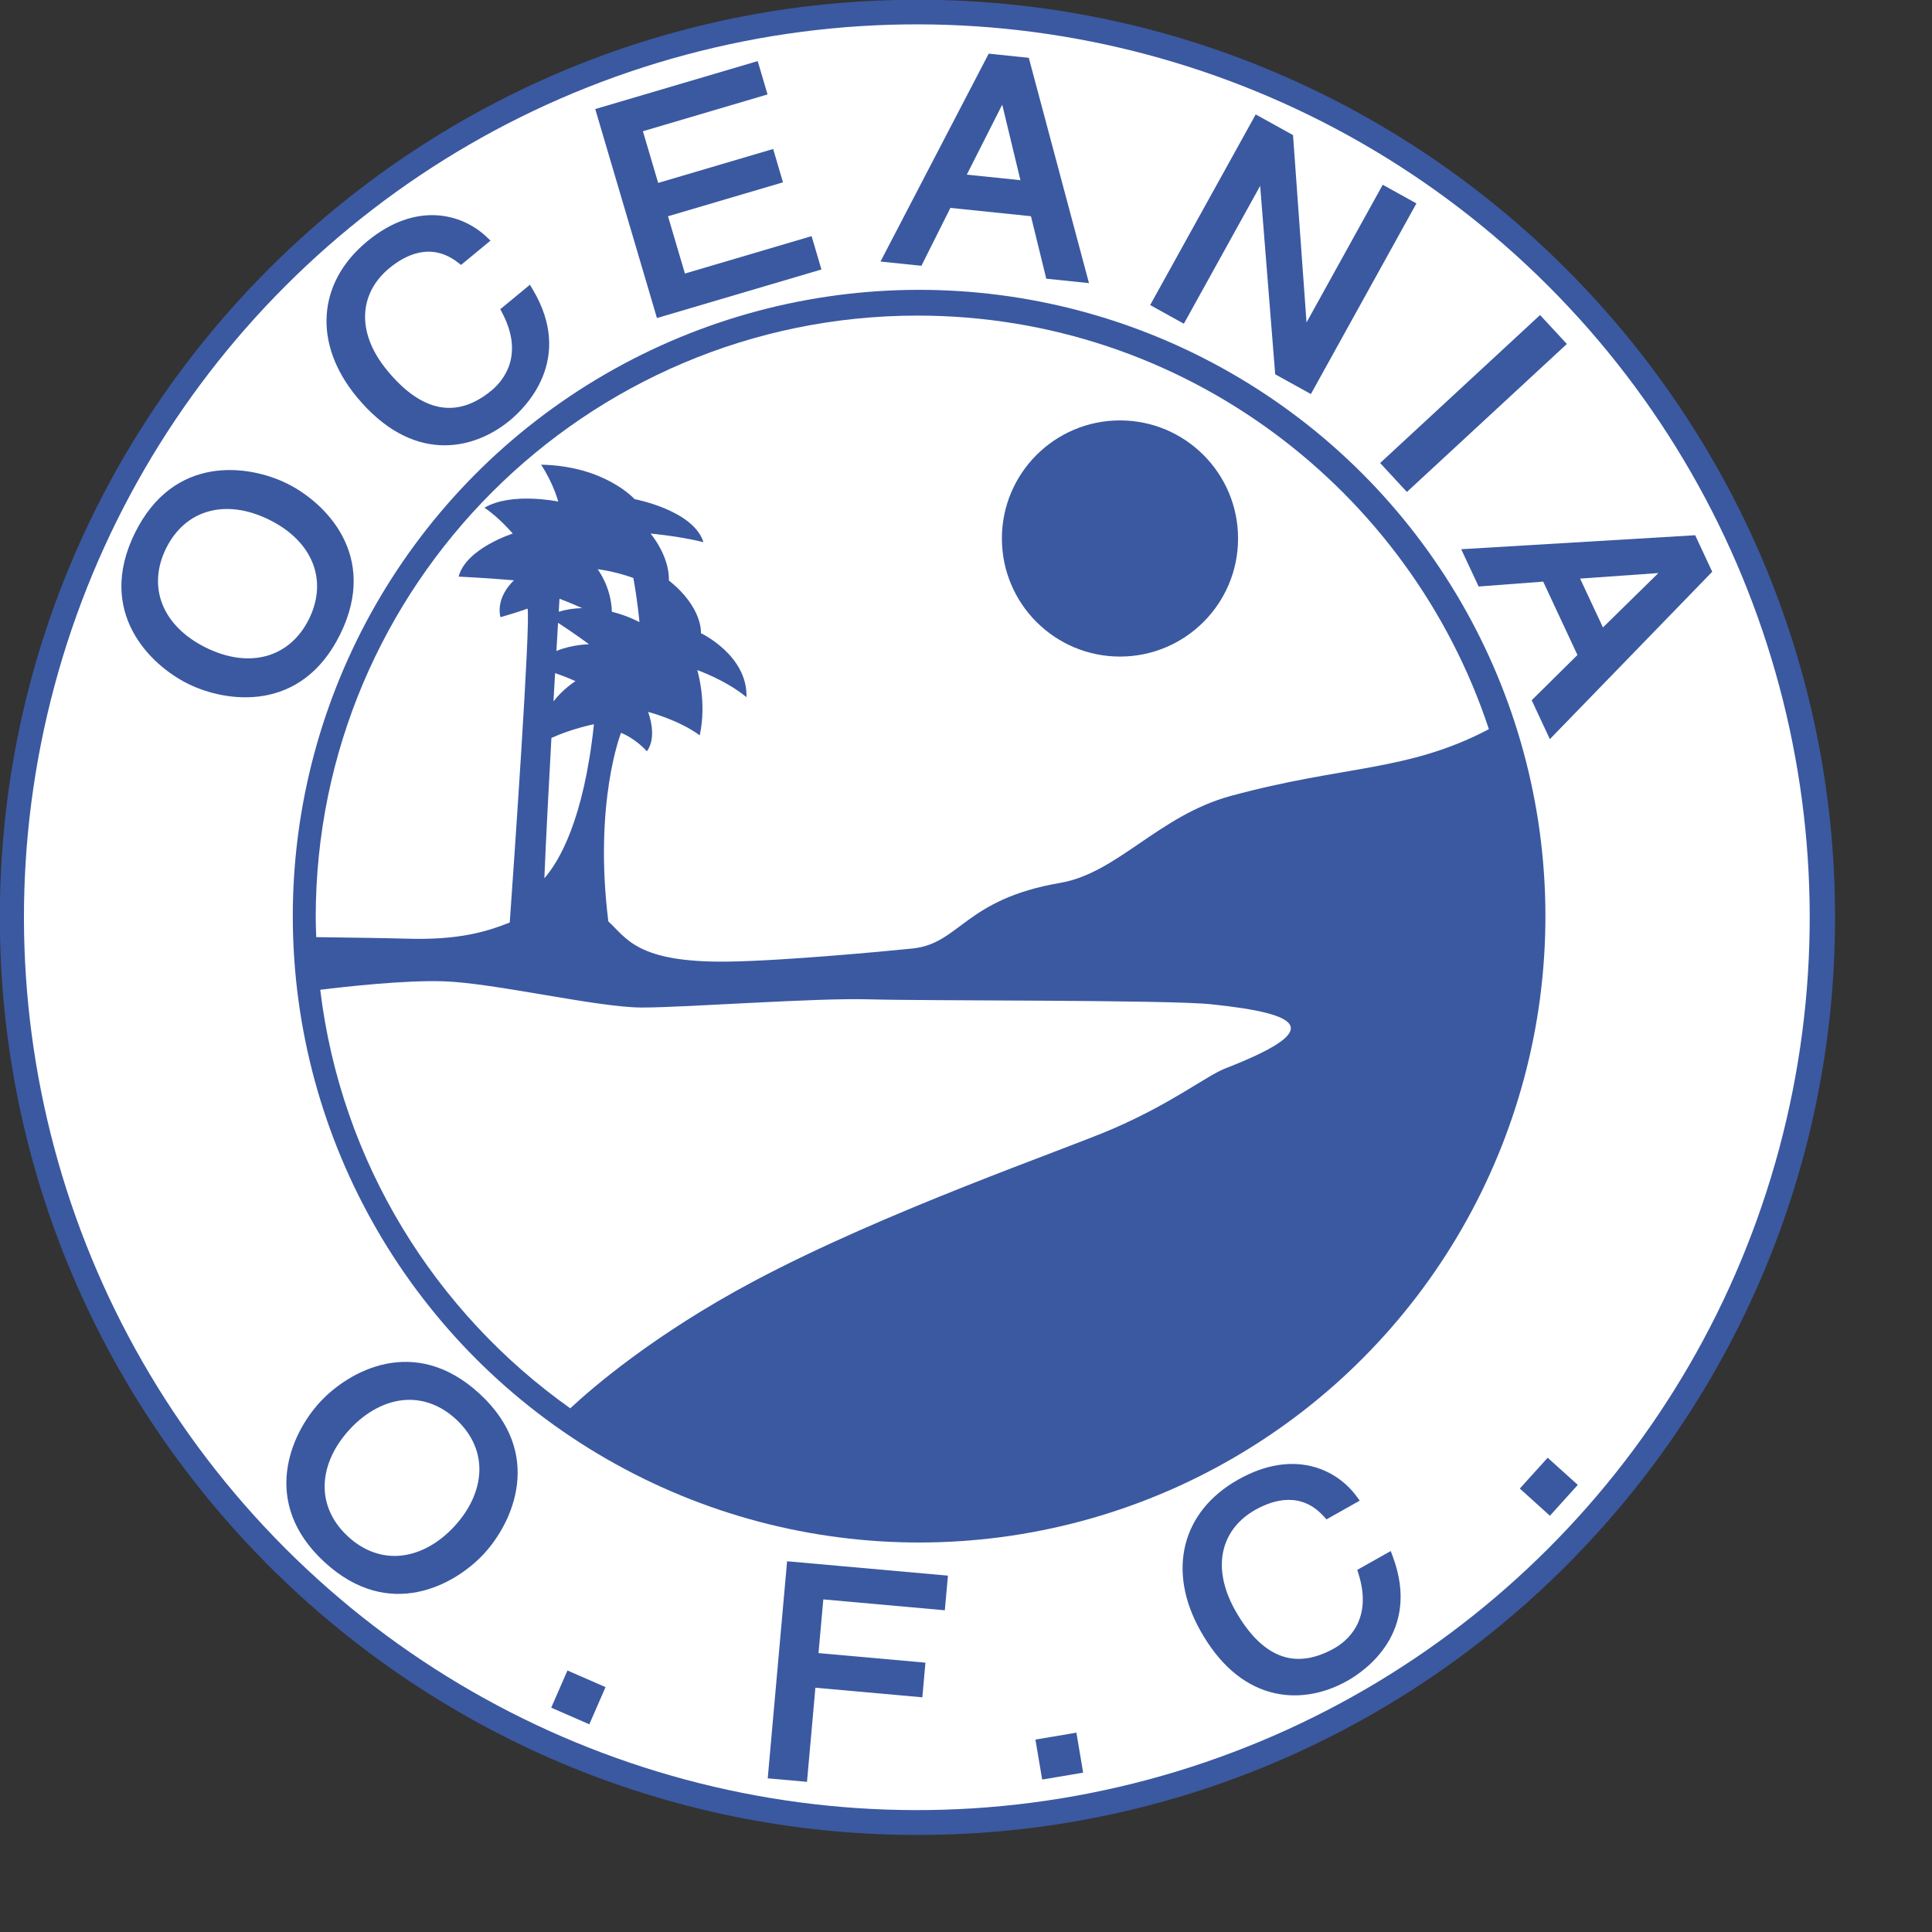 <svg height="1000" viewBox="0 0 1000 1000" width="1000" xmlns="http://www.w3.org/2000/svg"><rect x="0" y="0" width="1000" height="1000" fill="#333333" stroke="none"/><g transform="matrix(4.13 0 0 4.13 -760 -1269.654)"><path d="m 184 422.389 c 0 63.411 51.59 115.001 115 115.001 c 63.411 0 115 -51.59 115 -115.001 c 0 -63.41 -51.589 -114.999 -115 -114.999 c -63.41 0 -115 51.589 -115 114.999 z" fill="#3b59a1"/><circle cx="299" cy="422.389" fill="#fff" r="111.916" transform="matrix(.707 -.707 .707 .707 -211.099 335.14)"/><g><path d="m 224.102 483.162 c -3.607 3.919 -7.543 12.552 .585 20.033 c 8.127 7.481 16.406 2.843 20.015 -1.076 c 3.607 -3.922 7.545 -12.552 -.585 -20.03 c -8.127 -7.485 -16.404 -2.848 -20.015 1.073 z m 19.991 8.07 c .105 2.516 -1.001 5.168 -3.112 7.464 c -2.111 2.293 -4.663 3.615 -7.183 3.719 c -2.207 .092 -4.337 -.747 -6.159 -2.425 c -1.823 -1.677 -2.836 -3.732 -2.927 -5.939 c -.106 -2.518 .999 -5.171 3.111 -7.467 c 2.111 -2.293 4.663 -3.615 7.183 -3.719 c 2.207 -.092 4.338 .746 6.159 2.426 c 1.823 1.68 2.837 3.731 2.928 5.941 z" fill="#3b59a1"/><path d="M 254.89 517.346 L 253.102 521.439 L 257.877 523.524 L 259.909 518.863 L 255.137 516.78 Z" fill="#3b59a1"/><path d="m 282.609 503.705 l -2.373 26.59 l 4.921 .439 c 0 0 .954 -10.691 1.053 -11.794 c 1.12 .099 13.403 1.2 13.403 1.2 l .389 -4.342 c 0 0 -12.284 -1.099 -13.402 -1.198 c .085 -.959 .516 -5.771 .602 -6.73 c 1.131 .103 15.228 1.363 15.228 1.363 l .391 -4.341 l -20.156 -1.801 z" fill="#3b59a1"/><path d="M 318.314 524.675 L 313.785 525.435 L 314.631 530.447 L 319.766 529.582 L 318.922 524.57 Z" fill="#3b59a1"/><path d="m 358.316 501.81 l -4.198 2.36 l .151 .477 c 1.859 5.858 -1.505 8.494 -3.037 9.357 c -2.224 1.249 -4.308 1.612 -6.194 1.086 c -2.307 -.646 -4.396 -2.616 -6.221 -5.856 c -1.56 -2.779 -2.039 -5.484 -1.385 -7.823 c .56 -1.993 1.91 -3.642 3.907 -4.764 c 2.374 -1.335 5.793 -2.273 8.592 .828 l .33 .367 l 4.169 -2.349 l -.413 -.562 c -2.501 -3.396 -7.883 -5.978 -14.811 -2.082 c -7.108 3.997 -8.967 11.437 -4.74 18.955 c 2.313 4.118 5.256 6.701 8.744 7.678 c 3.086 .866 6.514 .366 9.657 -1.402 c 2.236 -1.254 9.257 -6.091 5.701 -15.596 z" fill="#3b59a1"/><path d="M 377.571 490.571 L 374.493 493.977 L 378.265 497.388 L 381.757 493.517 L 377.985 490.116 Z" fill="#3b59a1"/><path d="m 226.657 386.91 c 4.883 -9.913 -1.904 -16.541 -6.684 -18.897 c -4.78 -2.353 -14.172 -3.689 -19.053 6.222 c -4.881 9.912 1.906 16.54 6.687 18.897 c 4.78 2.352 14.17 3.69 19.05 -6.222 z m -3.906 -1.922 c -2.402 4.869 -7.47 6.286 -12.912 3.605 c -5.442 -2.681 -7.41 -7.561 -5.011 -12.434 c 2.4 -4.872 7.469 -6.289 12.911 -3.608 c 5.444 2.681 7.411 7.564 5.012 12.437 z" fill="#3b59a1"/><path d="m 250.433 343.109 l -3.713 3.064 l .232 .444 c 2.867 5.436 .023 8.627 -1.335 9.745 c -4.339 3.583 -8.733 2.743 -13.061 -2.499 c -2.029 -2.457 -2.98 -5.033 -2.749 -7.449 c .196 -2.064 1.235 -3.925 3.003 -5.383 c 2.102 -1.735 5.297 -3.267 8.602 -.708 l .39 .301 l 3.688 -3.046 l -.505 -.48 c -3.063 -2.9 -8.814 -4.493 -14.948 .571 c -6.287 5.191 -6.801 12.845 -1.31 19.498 c 6.804 8.236 14.391 6.909 19.224 2.918 c 1.977 -1.634 8.029 -7.642 2.851 -16.358 z" fill="#3b59a1"/><path d="m 285.735 337.016 c 0 0 -14.78 4.364 -15.877 4.688 c -.278 -.943 -1.842 -6.232 -2.12 -7.177 c 1.088 -.32 14.41 -4.255 14.41 -4.255 l -1.232 -4.179 c 0 0 -13.323 3.934 -14.41 4.255 c -.272 -.923 -1.643 -5.558 -1.914 -6.478 c 1.096 -.323 15.62 -4.613 15.62 -4.613 l -1.231 -4.178 l -.594 .174 l -19.768 5.837 l 7.734 26.192 l 20.614 -6.087 z" fill="#3b59a1"/><path d="m 307.927 314.148 l -.192 .372 l -13.368 25.682 l 5.13 .53 c 0 0 3.288 -6.57 3.633 -7.255 c .752 .077 9.331 .965 10.095 1.043 c .185 .756 1.919 7.83 1.919 7.83 l 5.353 .554 l -7.544 -28.237 z m 3.978 15.857 c -1.232 -.128 -5.455 -.564 -6.72 -.695 c .6 -1.186 3.454 -6.823 4.44 -8.77 c .51 2.119 1.977 8.206 2.28 9.465 z" fill="#3b59a1"/><path d="m 341.951 330.72 c .261 3.257 1.884 23.612 1.884 23.612 l 4.474 2.476 l 13.226 -23.893 l -4.223 -2.337 c 0 0 -7.993 14.436 -9.55 17.255 c -.239 -3.29 -1.693 -23.479 -1.693 -23.479 l -4.676 -2.591 l -.299 .539 l -12.93 23.354 l 4.223 2.338 c 0 .001 8.018 -14.482 9.564 -17.274 z" fill="#3b59a1"/><path d="M 377.031 346.904 L 376.579 347.322 L 356.987 365.451 L 360.342 369.078 L 380.389 350.53 Z" fill="#3b59a1"/><path d="m 381.714 389.511 c -.554 .547 -5.733 5.67 -5.733 5.67 l 2.277 4.876 l 20.348 -20.978 l -2.136 -4.576 l -.416 .024 l -28.908 1.728 l 2.186 4.672 c 0 0 7.327 -.554 8.091 -.611 c .316 .682 3.966 8.497 4.291 9.195 z m .337 -9.575 c 1.328 -.095 7.628 -.539 9.806 -.693 c -1.556 1.526 -6.023 5.91 -6.946 6.816 c -.526 -1.124 -2.32 -4.968 -2.86 -6.123 z" fill="#3b59a1"/></g><ellipse cx="299" cy="422.389" fill="#3b59a1" rx="78.494" ry="78.496" transform="matrix(1 -.002 .002 1 -.637 .452)"/><path d="m 247.905 423.037 c .461 -6.506 2.641 -37.686 2.229 -39.341 c 0 0 -1.234 .463 -3.394 1.078 c -.615 -2.619 1.697 -4.624 1.697 -4.624 c 0 0 -3.701 -.309 -6.938 -.462 c .925 -3.546 6.783 -5.395 6.783 -5.395 c 0 0 -1.696 -2.005 -3.547 -3.238 c 3.393 -2.004 9.25 -.772 9.25 -.772 c 0 0 -.616 -2.311 -2.158 -4.624 c 8.017 .154 11.716 4.316 11.716 4.316 c 0 0 7.4 1.388 8.634 5.396 c -3.084 -.771 -6.629 -1.078 -6.629 -1.078 c 0 0 2.365 2.73 2.305 5.889 c 4.271 3.381 4.016 6.597 4.016 6.597 c 0 0 5.858 2.775 5.703 8.017 c -2.621 -2.158 -6.166 -3.392 -6.166 -3.392 c 0 0 1.233 4.008 .308 8.171 c -2.773 -2.005 -6.474 -2.93 -6.474 -2.93 c 0 0 1.233 3.083 -.154 4.933 c -1.542 -1.695 -3.237 -2.313 -3.237 -2.313 c 0 0 -3.445 8.713 -1.59 23.634 c 2.265 2.055 3.544 5.176 14.898 5.039 c 6.991 -.084 19.931 -1.304 23.227 -1.644 c 5.959 -.618 6.498 -6.164 18.498 -8.221 c 7.191 -1.233 12.332 -8.428 21.374 -10.896 c 14.23 -3.88 22.123 -2.987 32.359 -8.369 c -9.927 -30.067 -38.27 -51.833 -71.615 -51.833 c -41.582 0 -75.412 33.83 -75.412 75.413 c 0 .831 .035 1.656 .063 2.482 c 2.944 .038 9.198 .125 11.221 .19 c 6.729 .221 10.251 -.919 13.033 -2.023 z" fill="#fff"/><path d="m 324.383 389.708 c 8.175 0 14.799 -6.626 14.799 -14.799 c 0 -8.172 -6.624 -14.798 -14.799 -14.798 c -8.171 0 -14.8 6.626 -14.8 14.798 c 0 8.173 6.629 14.799 14.8 14.799 z" fill="#3b59a1"/><path d="m 254.14 382.464 c 0 0 -.035 .595 -.096 1.62 c .991 -.294 1.979 -.429 2.929 -.448 c -1.509 -.684 -2.833 -1.172 -2.833 -1.172 z" fill="#fff"/><path d="m 253.959 385.48 c -.06 .988 -.129 2.174 -.208 3.526 c 1.979 -.823 4.09 -.841 4.09 -.841 c 0 0 -1.713 -1.277 -3.882 -2.685 z" fill="#fff"/><path d="m 323.457 448.903 c 7.607 -3.287 11.688 -6.63 14.183 -7.603 c 12.131 -4.728 10.074 -6.782 -1.85 -8.017 c -5.521 -.572 -35.966 -.411 -42.749 -.616 c -6.783 -.208 -23.022 1.026 -28.572 1.026 c -5.55 0 -18.498 -3.084 -24.871 -3.288 c -4.891 -.156 -12.271 .67 -15.444 1.065 c 2.608 21.616 14.388 40.436 31.334 52.452 c 2.748 -2.564 10.504 -9.27 22.958 -15.903 c 16.637 -8.859 38.856 -16.451 45.011 -19.116 z" fill="#fff"/><path d="m 256.145 392.792 c 0 0 -1.107 -.518 -2.557 -1.01 c -.064 1.123 -.133 2.313 -.203 3.546 c 1.229 -1.604 2.76 -2.536 2.76 -2.536 z" fill="#fff"/><path d="m 252.242 417.486 c 1.804 -2.049 4.934 -7.229 6.215 -19.3 c 0 0 -2.861 .575 -5.331 1.722 c -.342 6.185 -.687 12.781 -.884 17.578 z" fill="#fff"/><path d="m 264.16 385.392 c 0 0 -.257 -2.82 -.768 -5.533 c -2.462 -.891 -4.474 -1.096 -4.474 -1.096 c 0 0 1.698 2.17 1.786 5.326 c 2.061 .522 3.456 1.303 3.456 1.303 z" fill="#fff"/></g></svg>